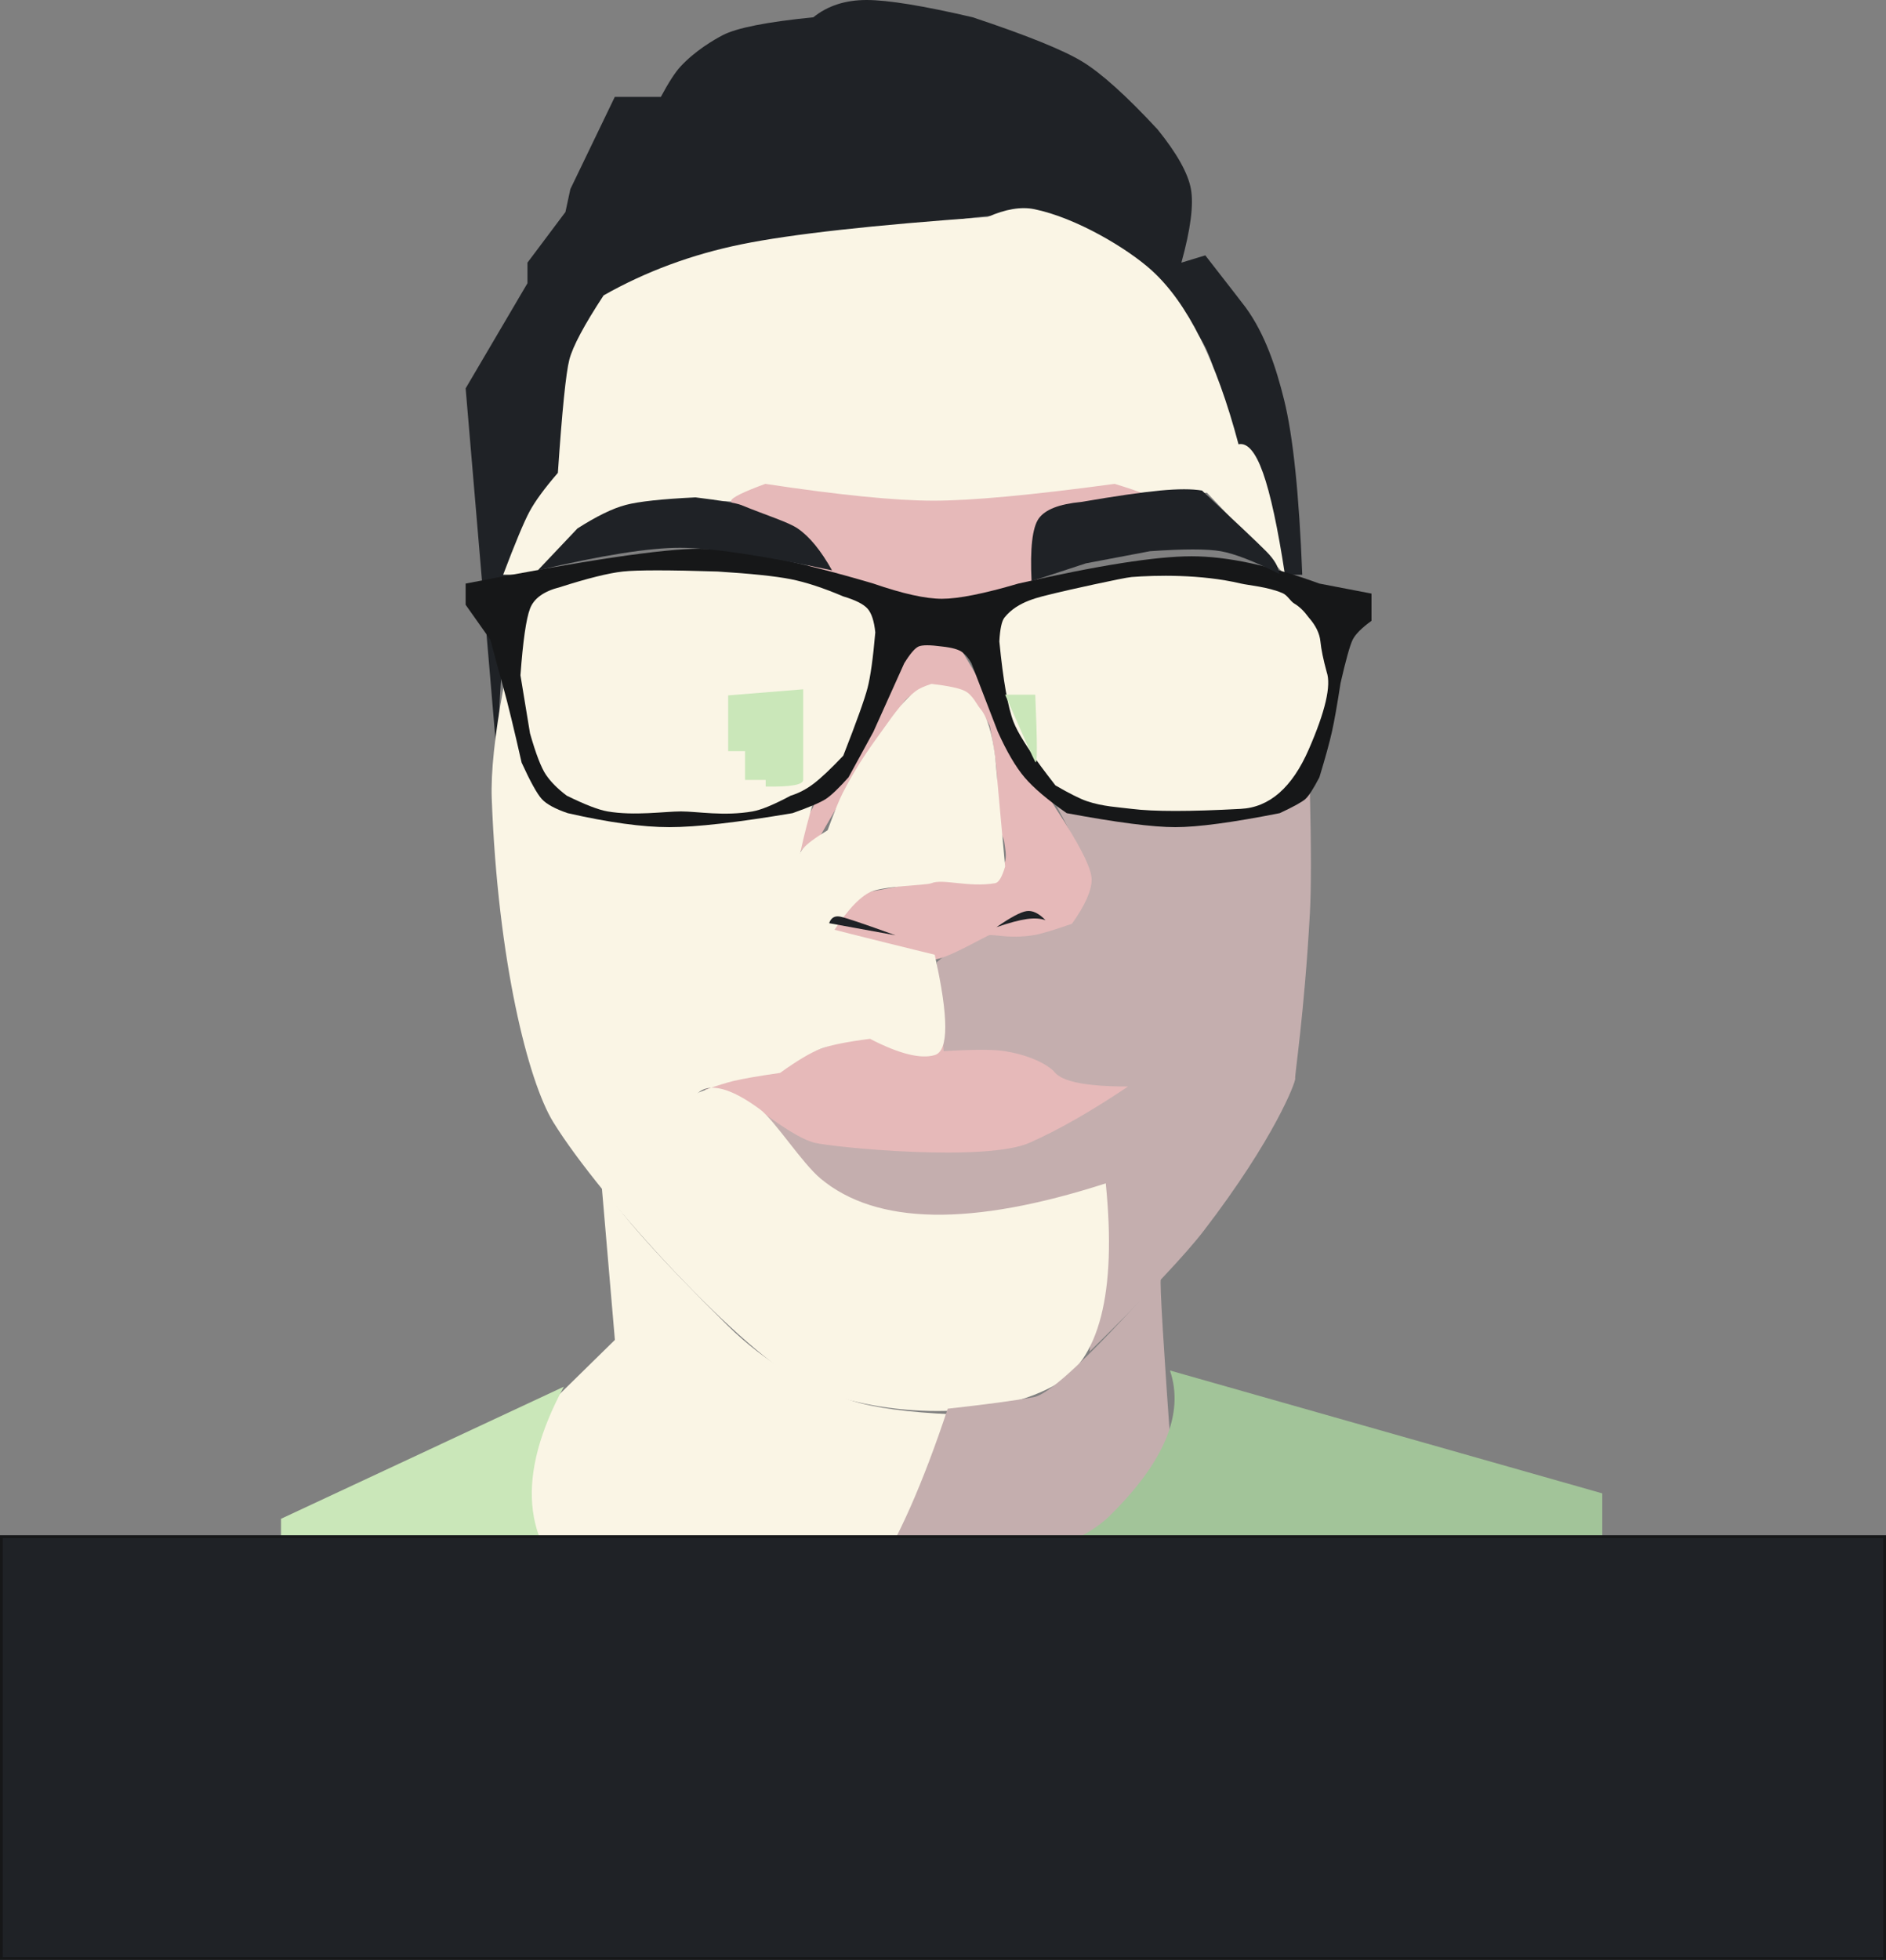 
<svg width="698px" height="725px" viewBox="0 0 698 725" version="1.1" xmlns="http://www.w3.org/2000/svg" xmlns:xlink="http://www.w3.org/1999/xlink">
    <rect x="0" y="0" width="698" height="725" fill="#808080" stroke="none"/>
    <!-- Generator: Sketch 46.2 (44496) - http://www.bohemiancoding.com/sketch -->
    <desc>Created with Sketch.</desc>
    <defs>
        <rect id="path-1" x="0" y="568" width="698" height="157"></rect>
    </defs>
    <g id="Logo" stroke="none" stroke-width="1" fill="none" fill-rule="evenodd">
        <g id="Me" transform="translate(104, 0)">
            <path d="M79.998,281 C80.961,249.03 83.319,224.675 87.073,207.935 C90.827,191.194 96.196,181.091 103.18,177.626 L107.091,140.487 C110.429,126.775 115.91,116.995 123.533,111.146 C131.156,105.297 145.668,99.738 167.068,94.47 C185.898,90.107 200.044,87.172 209.505,85.666 C218.967,84.16 232.549,82.68 250.253,81.227 C267.695,78.819 280.09,78.819 287.437,81.227 C294.784,83.636 306.333,91.486 322.085,104.777 C332.225,114.063 338.889,121.933 342.075,128.386 C345.262,134.839 348.808,147.646 352.714,166.807 C356.665,170.952 359.259,174.558 360.497,177.626 C361.736,180.693 365.309,192.365 371.217,212.64 L377.961,212.64 C376.802,182.852 374.554,161.251 371.217,147.837 C368.288,136.059 364.239,123.594 356.944,113.642 C356.269,112.72 351.312,106.329 342.075,94.47 L333.225,97.168 C336.627,84.86 337.805,75.788 336.759,69.951 C335.713,64.114 331.587,56.742 324.382,47.835 C312.8,35.361 303.499,26.997 296.478,22.743 C289.457,18.488 275.959,13.038 255.985,6.392 C237.687,2.131 224.601,0 216.728,0 C208.854,0 202.286,2.131 197.023,6.392 C179.84,8.104 168.657,10.311 163.475,13.015 C160.12,14.767 153.231,18.785 147.82,24.652 C145.857,26.78 143.443,30.513 140.579,35.849 L123.533,35.849 L107.091,69.951 L105.264,78.437 L91.211,97.168 L91.211,104.777 L68.332,143.67 L79.998,281 Z" id="Path-34" fill="#1F2226"></path>
            <polygon id="Path-43" fill="#E6B9B9" points="156.95 403.091 219.317 381 287.03 381 321.373 403.091 265.057 438 168.184 430.569"></polygon>
            <path d="M82.212,212.624 L93.832,212.624 C104.603,201.259 113.124,194.092 119.395,191.123 C125.666,188.154 135.733,186.519 149.599,186.218 C159.264,185.028 166.213,185.028 170.445,186.218 C174.678,187.408 183.104,191.66 195.726,198.975 L204.073,212.624 C221.222,217.915 233.393,220.698 240.586,220.973 C247.778,221.248 260.504,219.419 278.763,215.484 C278.874,205.664 279.936,198.758 281.95,194.768 C283.963,190.778 287.823,187.928 293.53,186.218 L342.691,182.285 L371.555,212.624 C368.898,195.24 366.19,182.675 363.433,174.93 C360.675,167.185 357.655,163.662 354.372,164.362 C346.183,133.457 335.464,112.006 322.214,100.008 C313.215,91.86 294.208,80.526 278.763,77.377 C273.899,76.385 268.146,77.351 261.503,80.273 C219.213,83.247 188.86,86.613 170.445,90.371 C152.03,94.129 135.013,100.429 119.395,109.272 C112.2,120.231 107.971,128.159 106.708,133.058 C105.445,137.956 104.032,151.914 102.469,174.93 C97.532,180.643 94.035,185.414 91.978,189.243 C89.92,193.072 86.665,200.866 82.212,212.624 Z" id="Path-35" fill="#FAF5E5"></path>
            <path d="M286.179,296.562 C309.35,302.533 325.893,305.333 335.81,304.959 C345.727,304.586 360.721,300.599 380.791,293 C381.288,313.834 381.288,328.743 380.791,337.728 C378.69,375.671 375.087,397.876 375.351,399.005 C375.609,400.104 367.847,420.976 341.558,455.238 C334.91,463.903 321.496,478.15 301.317,497.979 C300.864,498.424 300.178,499.098 299.257,500 L304.662,438.823 C271.06,452.99 247.954,458.462 235.343,455.238 C216.426,450.402 179.426,423.585 180.019,417.989 C180.414,414.259 178.063,410.758 172.965,407.487 C184.477,416.481 192.634,421.567 197.437,422.744 C204.641,424.51 260.826,429.954 277.064,422.744 C287.89,417.938 300.029,411.001 313.482,401.935 C298.044,401.957 288.943,400.145 286.179,396.5 C285.544,395.662 280.342,390.925 267.837,388.852 C263.971,388.211 256.44,388.211 245.245,388.852 L242.691,355.957 C253.981,346.392 262.363,340.315 267.837,337.728 C285.206,329.516 299.206,328.836 299.257,326.364 C299.333,322.723 294.974,312.789 286.179,296.562 Z" id="Path-42" fill="#C4AEAE"></path>
            <path d="M188.98,325.349 C189.63,320.817 190.549,317.617 191.739,315.75 C192.93,313.883 195.464,311.834 199.343,309.605 C210.442,290.278 219.02,276.58 225.078,268.513 C227.524,265.256 229.138,260.969 231.337,258.73 C233.502,256.525 236.762,254.942 241.116,253.983 C247.859,255.426 252.487,257.008 254.999,258.73 C257.511,260.451 259.952,263.712 262.323,268.513 C264.143,277.754 265.052,284.935 265.052,290.056 C265.052,295.177 264.143,299.398 262.323,302.719 C265.725,306.355 267.552,309.526 267.803,312.232 C267.926,313.558 268.757,316.898 267.803,319.18 C265.838,323.879 264.405,325.349 262.323,325.349 C259.23,325.349 237.082,319.287 235.612,325.349 C235.075,327.564 219.129,329.15 210.467,331.593 C205.259,333.062 198.905,344.72 199.343,345.917 C199.602,346.621 198.474,350.924 206.483,351.941 C210.704,352.477 214.928,350.973 220.505,349.593 C227.604,347.836 237.946,354.811 241.116,354.994 C245.882,355.269 261.284,345.917 262.323,345.917 C266.019,345.917 270.381,347.271 278.762,345.917 C281.197,345.523 285.855,344.127 292.734,341.729 C297.591,334.892 300.02,329.432 300.02,325.349 C300.02,321.265 295.568,312.461 286.663,298.934 L249.696,236.95 L228.271,235 L196.732,298.934 L188.98,312.232 L188.98,325.349 Z" id="Path-37" fill="#E6B9B9"></path>
            <path d="M179.233,179 C206.677,183.149 227.428,185.223 241.486,185.223 C255.545,185.223 277.895,183.149 308.538,179 C318.674,182.087 323.663,184.161 323.505,185.223 C322.703,190.626 305.818,193.442 303.918,195.751 C301.458,198.741 292.932,205.393 278.341,215.707 C265.228,221.236 255.351,224 248.707,224 C242.064,224 226.941,221.236 203.337,215.707 C190.14,205.741 181.419,197.526 177.175,191.063 C174.888,187.58 166.009,187.288 166.586,185.223 C166.915,184.046 171.13,181.971 179.233,179 Z" id="Path-36" fill="#E6B9B9"></path>
            <path d="M82.41,254 C79.096,271.832 77.625,285.694 77.997,295.587 C80.25,355.484 91.461,400.027 100.754,415.104 C118.148,443.323 171.491,501.695 195.14,512.642 C218.789,523.59 260.681,526.56 286.014,512.642 C302.902,503.364 309.311,478.407 305.24,437.771 C255.504,453.81 220.317,453.216 199.68,435.989 C192.781,430.23 182.595,414.345 177.336,410.445 C158.996,396.844 154.524,404.657 154.08,404.446 C153.875,404.349 161.494,401.356 167.411,399.911 C170.802,399.083 176.561,398.084 184.69,396.913 C191.085,392.334 196.082,389.363 199.68,388 C203.279,386.637 209.379,385.404 217.981,384.303 C228.732,389.858 236.715,391.864 241.93,390.318 C247.144,388.773 247.144,376.397 241.93,353.192 C216.741,347.024 200.903,343.03 194.418,341.211 C187.933,339.393 188.894,324.185 197.301,295.587 C167.923,302.299 147.748,305.471 136.778,305.102 C102.48,303.95 85.726,289.9 92.737,277.602 C91.613,274.864 89.917,265.609 87.428,263.538 C85.73,262.125 84.057,258.946 82.41,254 Z" id="Path-41" fill="#FAF5E5"></path>
            <path d="M68.332,215.888 C112.381,207.296 141.263,203 154.978,203 C168.693,203 190.111,207.296 219.233,215.888 C230.085,219.641 238.549,221.517 244.624,221.517 C250.699,221.517 260.114,219.641 272.87,215.888 C302.473,209.158 323.844,205.794 336.985,205.794 C350.126,205.794 365.896,209.158 384.295,215.888 L403.585,219.592 L403.585,229.668 C399.918,232.318 397.588,234.663 396.595,236.703 C395.601,238.742 394.114,244.069 392.134,252.684 C390.893,260.723 389.827,266.738 388.937,270.727 C388.047,274.717 386.5,280.33 384.295,287.566 C382.082,291.799 380.361,294.47 379.133,295.58 C377.905,296.69 374.738,298.436 369.632,300.817 C352.137,304.272 339.251,306 330.973,306 C322.696,306 309.296,304.272 290.774,300.817 C283.643,295.845 278.442,291.428 275.172,287.566 C271.902,283.704 268.609,278.091 265.294,270.727 L255.51,245.374 C254.616,243.719 253.516,242.372 252.212,241.333 C250.908,240.294 248.379,239.572 244.624,239.168 C240.196,238.568 237.307,238.568 235.959,239.168 C234.61,239.767 232.841,241.836 230.651,245.374 L219.233,270.727 L210.032,287.566 C206.4,291.622 203.598,294.293 201.625,295.58 C199.652,296.867 195.548,298.612 189.315,300.817 C168.823,304.272 153.628,306 143.73,306 C133.831,306 121.286,304.272 106.093,300.817 C101.43,299.224 98.233,297.478 96.502,295.58 C94.772,293.681 92.286,289.195 89.047,282.12 C86.221,269.633 83.984,260.426 82.335,254.5 C80.687,248.574 79.075,242.642 77.5,236.703 L68.332,223.737 L68.332,215.888 Z" id="Path-31" fill="#161718"></path>
            <path d="M88.618,249.824 C89.539,237.182 90.717,228.962 92.152,225.164 C93.587,221.366 97.277,218.717 103.222,217.218 C113.495,213.932 121.261,212.002 126.52,211.43 C131.779,210.857 143.478,210.857 161.614,211.43 C174.063,212.215 183.072,213.159 188.641,214.262 C194.21,215.366 200.694,217.491 208.094,220.639 C212.588,221.981 215.581,223.49 217.072,225.164 C218.562,226.839 219.519,229.768 219.943,233.952 C219.114,243.487 218.157,250.342 217.072,254.518 C215.987,258.694 212.994,267.041 208.094,279.558 C203.533,284.369 199.884,287.816 197.146,289.897 C194.408,291.978 191.573,293.46 188.641,294.343 C182.393,297.677 177.689,299.622 174.527,300.175 C163.934,302.031 154.12,300.175 147.996,300.175 C142.114,300.175 130.753,301.887 120.844,300.175 C117.495,299.597 112.461,297.652 105.744,294.343 C102.383,291.811 99.816,289.23 98.043,286.599 C96.27,283.969 94.307,278.866 92.152,271.291 L88.618,249.824 Z" id="Path-27" fill="#FAF5E5"></path>
            <path d="M386.999,248.589 C388.732,253.584 386.518,263.14 380.356,277.256 C374.194,291.371 365.805,298.697 355.187,299.232 C336.368,300.256 322.911,300.256 314.817,299.232 C309.909,298.611 304.121,298.377 298.252,296.382 C295.712,295.519 291.833,293.577 286.615,290.556 C284.238,287.489 282.466,285.163 281.297,283.578 C276.459,277.019 272.675,271.092 271.128,267.123 C269.021,261.716 267.263,251.77 265.854,237.285 C266.1,232.67 266.738,229.721 267.767,228.439 C272.688,222.311 280.684,220.896 286.615,219.414 C289.93,218.586 311.782,213.698 314.817,213.464 C323.491,212.794 340.271,212.342 355.187,215.862 C358.162,216.564 365.172,217.074 370.634,219.414 C372.572,220.245 373.469,222.38 375.098,223.342 C376.925,224.42 378.677,226.119 380.356,228.439 C382.941,231.368 384.382,234.316 384.677,237.285 C384.973,240.253 385.747,244.021 386.999,248.589 Z" id="Path-28" fill="#FAF5E5"></path>
            <path d="M165.491,257.248 L193.251,255 C193.251,263.827 193.251,269.827 193.251,273 C193.251,282.563 193.251,287.332 193.251,288.533 C193.251,290.33 188.624,291.145 179.371,290.979 L179.371,288.533 L171.734,288.533 L171.734,277.879 L165.491,277.879 L165.491,257.248 Z" id="Path-29" fill="#CAE7B9"></path>
            <path d="M190.854,320.535 C190.994,317.786 191.796,315.554 193.261,313.84 C194.726,312.126 197.738,309.894 202.296,307.145 C204.74,300.446 206.626,295.803 207.955,293.216 C213.717,281.996 219.264,274.813 223.359,269.044 C227.177,263.664 230.847,258.694 234.933,255.635 C236.141,254.73 238.072,253.852 240.728,253 C246.971,253.717 251.106,254.595 253.131,255.635 C256.006,257.11 257.522,260.702 258.755,262.113 C261.292,265.016 263.144,270.977 264.311,279.996 L267.989,320.535 C266.868,324.432 265.642,326.495 264.311,326.725 C254.564,328.408 244.93,324.968 240.728,326.725 C238.637,327.599 222.332,327.657 217.596,330.23 C213.111,332.666 208.011,338.59 202.296,348 C202.853,346.354 202.853,345.395 202.296,345.123 C198.072,343.062 192.488,342.93 190.854,341.491 C188.898,339.767 187.995,337.779 188.146,335.529 C187.835,333.719 187.835,331.952 188.146,330.23 C188.457,328.507 189.36,325.275 190.854,320.535 Z" id="Path-40" fill="#FAF5E5"></path>
            <path d="M267.989,257 C274.645,272.206 278.364,280.491 279.147,281.855 C279.929,283.22 279.929,274.935 279.147,257 L267.989,257 Z" id="Path-30" fill="#CAE7B9"></path>
            <path d="M95.024,211 C118.628,205.43 136.163,202.645 147.631,202.645 C159.099,202.645 177.864,205.43 203.928,211 C199.826,203.652 195.589,198.487 191.218,195.505 C187.731,193.127 180.169,190.845 170.195,186.794 C168.509,186.109 162.911,185.177 153.403,184 C141.005,184.594 132.398,185.526 127.581,186.794 C122.764,188.062 116.805,190.966 109.702,195.505 L95.024,211 Z" id="Path-32" fill="#1F2226"></path>
            <path d="M277.778,215 C277.184,202.896 278.063,195.177 280.417,191.842 C282.77,188.507 288.01,186.458 296.135,185.694 C308.908,183.51 318.632,182.102 325.307,181.472 C331.981,180.843 337.165,180.843 340.858,181.472 C353.573,193.312 361.479,200.794 364.576,203.917 C367.672,207.04 369.286,209.831 369.419,212.288 C360.022,207.585 352.816,204.794 347.802,203.917 C342.787,203.04 334.046,203.04 321.579,203.917 L297.889,208.402 L277.778,215 Z" id="Path-33" fill="#1F2226"></path>
            <path d="M202.86,341.528 C203.554,339.539 204.885,338.724 206.853,339.082 C208.821,339.44 215.675,341.746 227.417,346 L202.86,341.528 Z" id="Path-38" fill="#1F2226"></path>
            <path d="M282.937,340.413 C280.477,337.859 278.151,336.739 275.959,337.051 C273.766,337.364 270.042,339.347 264.786,343 C269.474,341.393 273.198,340.393 275.959,340 C278.719,339.607 281.045,339.744 282.937,340.413 Z" id="Path-39" fill="#1F2226"></path>
            <path d="M118.625,438 L123.567,495.686 L95.476,523.236 C87.649,543.002 89.55,564.331 101.18,587.223 C118.625,621.561 202.105,616.575 229.909,611.055 C248.445,607.374 254.708,578.101 248.7,523.236 C231.987,522.467 219.618,520.809 211.594,518.264 C195.366,513.117 179.546,504.447 165.125,490.205 C140.009,465.4 124.509,447.998 118.625,438 Z" id="Path-44" fill="#FAF5E5"></path>
            <path d="M246.741,521.14 C228.288,576.75 209.587,604.945 190.64,605.725 C162.22,606.896 117.692,603.442 109.99,595.374 C102.288,587.306 134.836,639.626 230.443,617.5 C294.181,602.75 327.338,578.37 329.915,544.361 C326.595,498.223 325.162,474.46 325.616,473.072 C326.296,470.989 289.229,514.951 278.553,516.872 C271.435,518.153 260.831,519.575 246.741,521.14 Z" id="Path-45" fill="#C4AEAE"></path>
            <path d="M328.998,507 L489,552.458 L489,626 L124.64,623.904 C110.275,619.473 102.919,612.703 102.571,603.596 C102.223,594.488 103.119,590.823 105.26,592.6 C219.103,591.456 286.208,580.879 306.575,560.867 C326.943,540.856 334.417,522.9 328.998,507 Z" id="Path-46" fill="#A2C499"></path>
            <path d="M104.673,513 C87.026,545.7 89.076,571.109 110.823,589.229 C132.57,607.349 137.873,618.94 126.732,624 L0,624 L0,561.863 L104.673,513 Z" id="Path-47" fill="#CAE7B9"></path>
        </g>
        <g id="Rectangle">
            <use fill="#1F2226" fill-rule="evenodd" xlink:href="#path-1"></use>
            <rect stroke="#161718" stroke-width="1" x="0.5" y="568.5" width="697" height="156"></rect>
        </g>
    </g>
</svg>